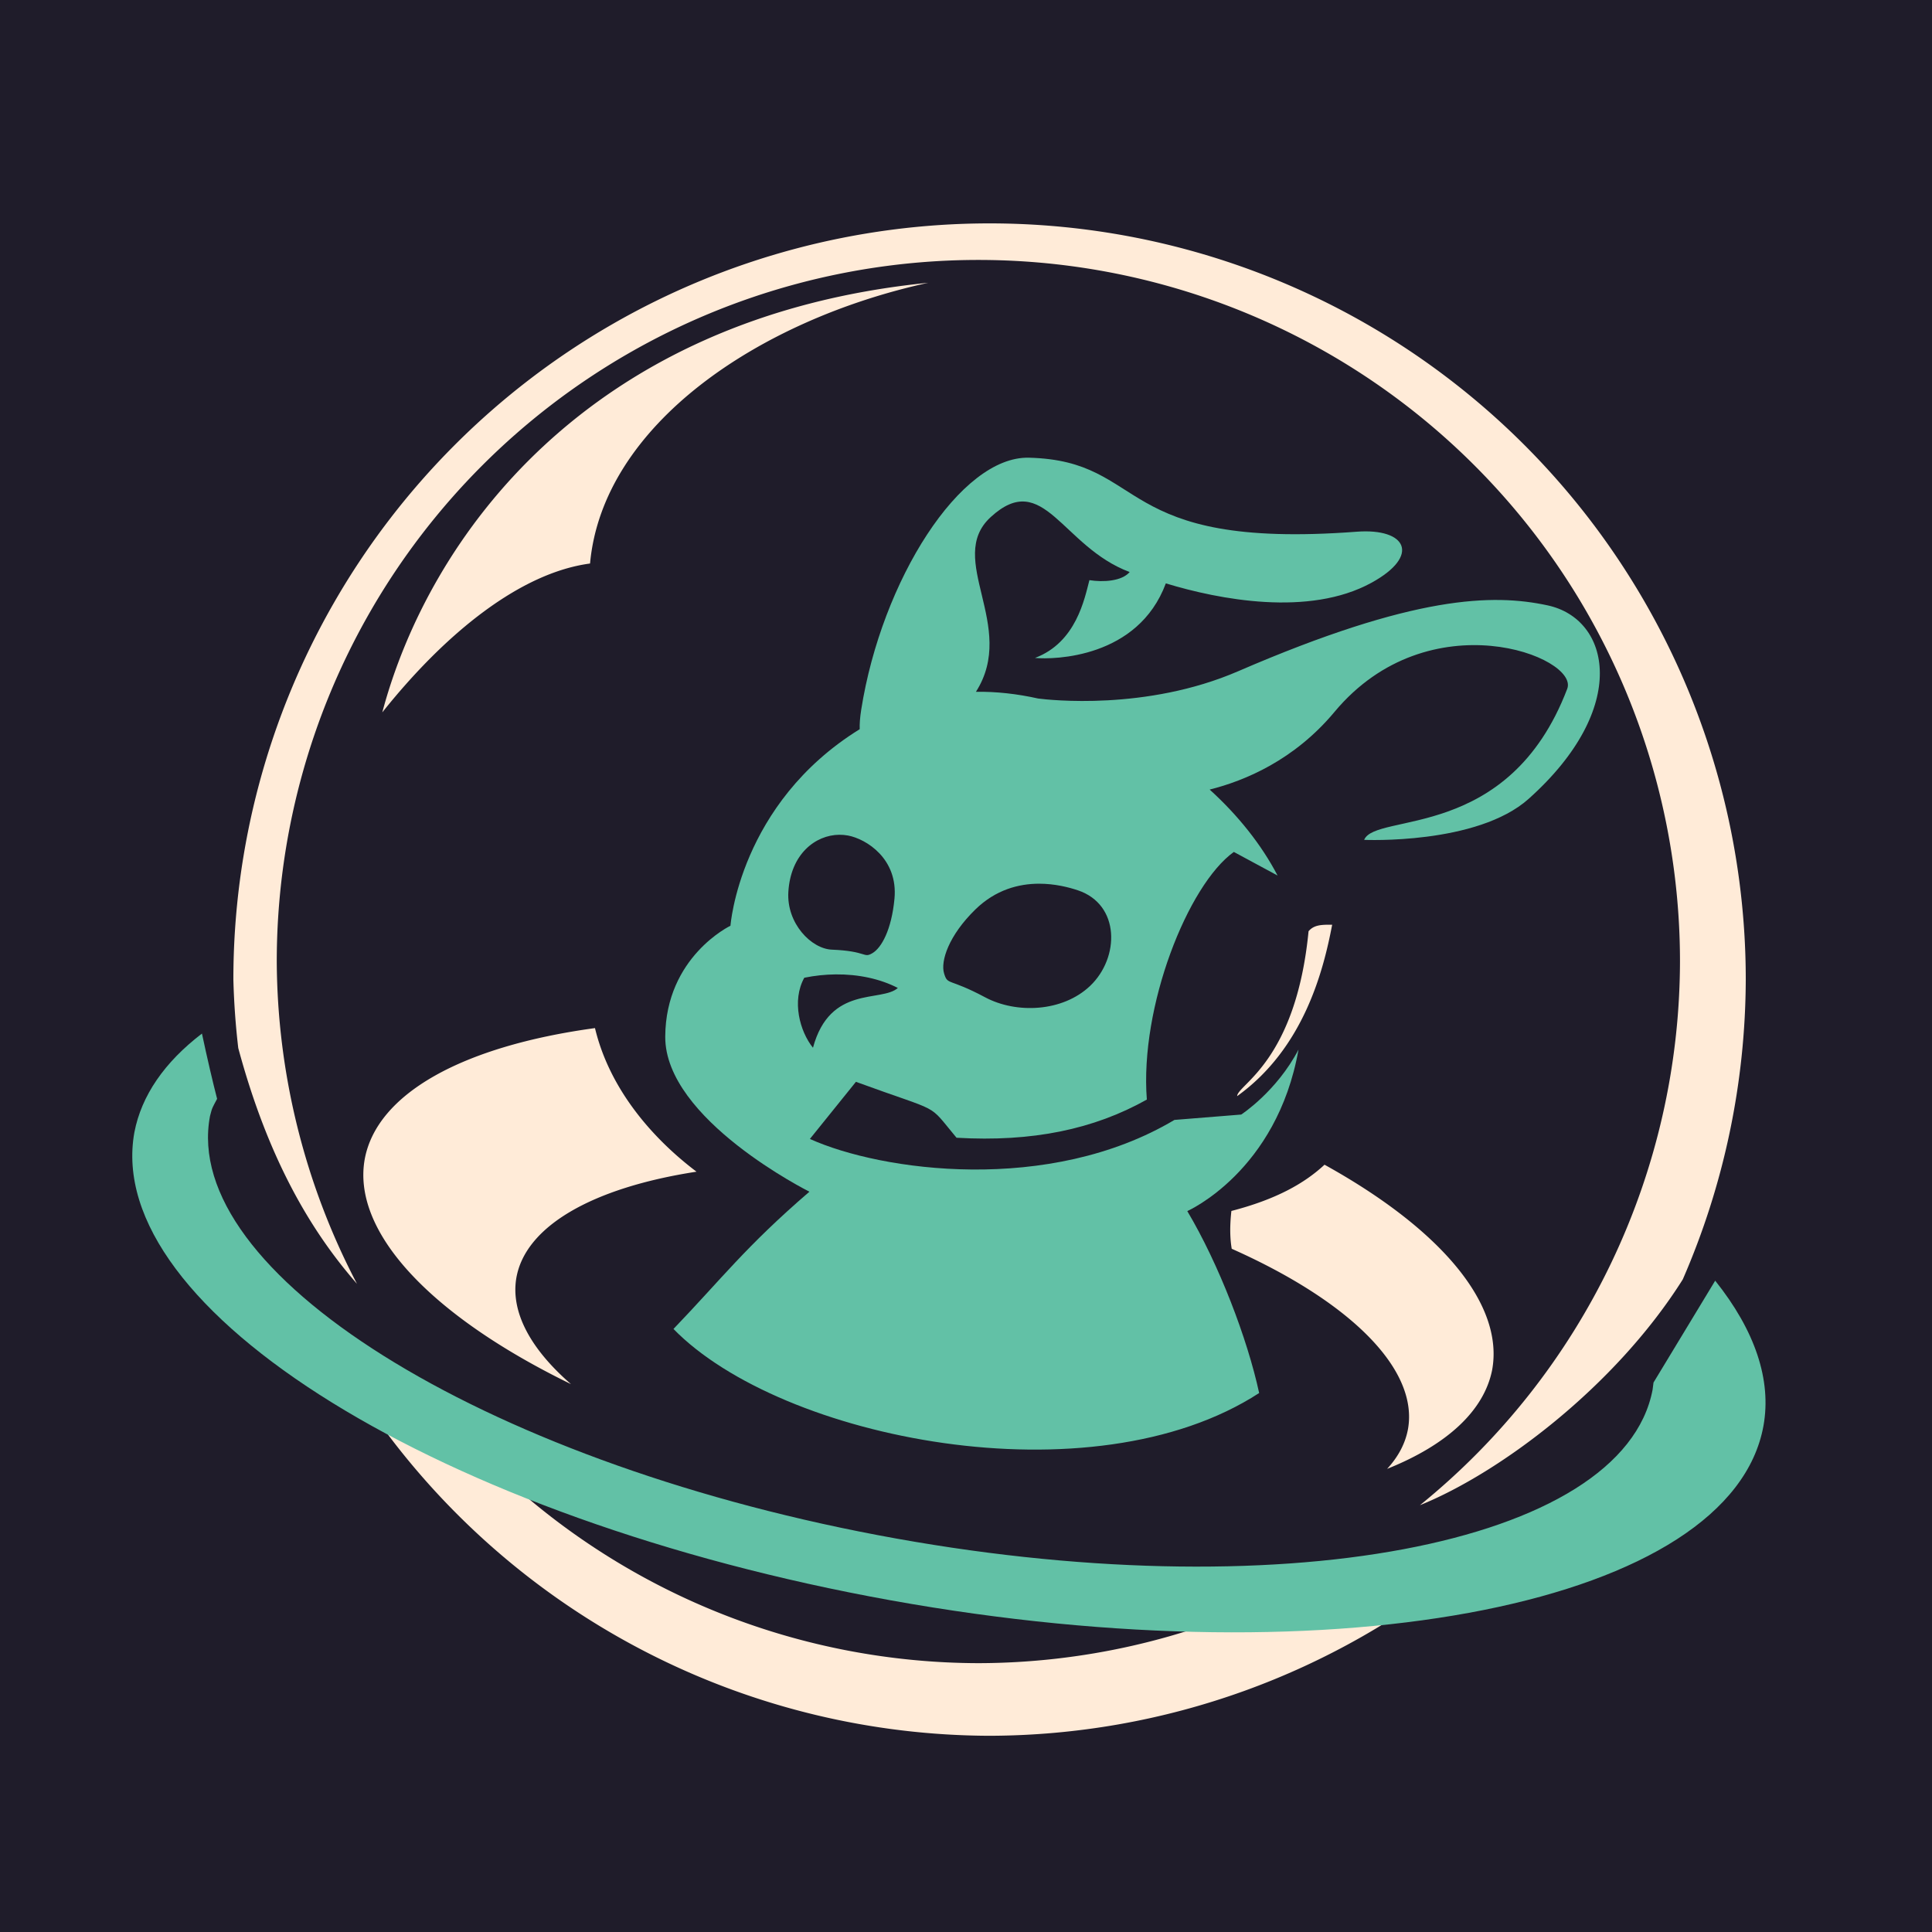 <?xml version="1.0" encoding="UTF-8" standalone="no"?>
<!-- Created with Inkscape (http://www.inkscape.org/) -->

<svg
   width="512"
   height="512"
   viewBox="0 0 135.467 135.467"
   version="1.1"
   id="svg1001"
   inkscape:version="1.1.2 (0a00cf5339, 2022-02-04)"
   sodipodi:docname="divoc_bb3_logo_bunny_small_plain.svg"
   xmlns:inkscape="http://www.inkscape.org/namespaces/inkscape"
   xmlns:sodipodi="http://sodipodi.sourceforge.net/DTD/sodipodi-0.dtd"
   xmlns="http://www.w3.org/2000/svg"
   xmlns:svg="http://www.w3.org/2000/svg">
  <sodipodi:namedview
     id="namedview1003"
     pagecolor="#505050"
     bordercolor="#ffffff"
     borderopacity="1"
     inkscape:pageshadow="0"
     inkscape:pageopacity="0"
     inkscape:pagecheckerboard="1"
     inkscape:document-units="px"
     showgrid="false"
     showguides="true"
     inkscape:guide-bbox="true"
     inkscape:snap-bbox="true"
     inkscape:bbox-paths="true"
     inkscape:bbox-nodes="true"
     inkscape:snap-bbox-edge-midpoints="true"
     inkscape:snap-bbox-midpoints="true"
     inkscape:object-paths="true"
     inkscape:snap-intersection-paths="true"
     inkscape:snap-smooth-nodes="true"
     inkscape:snap-midpoints="true"
     inkscape:snap-object-midpoints="true"
     inkscape:snap-center="true"
     inkscape:snap-text-baseline="true"
     inkscape:snap-page="true"
     units="px"
     fit-margin-top="0"
     fit-margin-left="0"
     fit-margin-right="0"
     fit-margin-bottom="0"
     inkscape:zoom="1.4609989"
     inkscape:cx="197.12541"
     inkscape:cy="249.14461"
     inkscape:window-width="3840"
     inkscape:window-height="2118"
     inkscape:window-x="0"
     inkscape:window-y="0"
     inkscape:window-maximized="1"
     inkscape:current-layer="layer1" />
  <defs
     id="defs998" />
  <g
     inkscape:label="Layer 1"
     inkscape:groupmode="layer"
     id="layer1">
    <rect
       style="display:inline;fill:#1f1c2a;fill-opacity:1;stroke:none;stroke-width:1.948;stroke-linecap:round;stroke-linejoin:bevel;stroke-miterlimit:4;stroke-dasharray:none;stroke-opacity:1"
       id="rect232100-3"
       width="135.467"
       height="135.467"
       x="1.7763568e-15"
       y="3.5527137e-15"
       inkscape:export-filename="/home/betalars/Development/congress/bridging-bubbles-design/Logo/rect232100.png"
       inkscape:export-xdpi="192.80841"
       inkscape:export-ydpi="192.80841" />
    <g
       id="g6910"
       style="display:inline"
       transform="matrix(1.352,0,0,1.352,-25.181,2.579)">
      <path
         id="circle232108"
         style="font-variation-settings:normal;fill:#ffebd8;fill-opacity:1;stroke:none;stroke-width:11.061;stroke-linecap:butt;stroke-linejoin:miter;stroke-miterlimit:4;stroke-dasharray:none;stroke-dashoffset:0;stroke-opacity:1;stop-color:#000000"
         d="m 263.947,36.52 a 147.992,147.992 0 0 0 -147.992,147.992 147.992,147.992 0 0 0 0.957,13.398 c 5.746,21.328 13.953,35.531 23.232,46.139 A 137.309,137.309 0 0 1 124.447,180.984 137.309,137.309 0 0 1 261.758,43.674 137.309,137.309 0 0 1 399.066,180.984 137.309,137.309 0 0 1 348.174,287.377 c 15.6,-6.303 38.165,-23.126 51.438,-44.188 A 147.992,147.992 0 0 0 411.939,184.512 147.992,147.992 0 0 0 263.947,36.52 Z m -12.004,11.625 c -66.731,6.666 -97.76,49.929 -106.844,84.072 12.541,-15.727 27.135,-27.333 40.66,-29.131 2.474,-27.132 33.037,-47.7 66.184,-54.941 z m 78.328,125.629 c -1.642,0.013 -2.928,0.14 -3.895,1.275 -2.487,25.528 -13.919,30.03 -13.973,32.27 12.993,-9.329 16.861,-24.444 18.594,-33.545 -0.249,-2.3e-4 -0.492,-0.002 -0.727,0 z m -143.547,20.232 a 112.233,43.923 10.626 0 0 -45.049,25.58 112.233,43.923 10.626 0 0 40.355,44.098 88.495,34.633 9.562 0 1 -10.705,-20.73 88.495,34.633 9.562 0 1 35.268,-20.846 c -9.159,-6.933 -17.116,-16.588 -19.869,-28.102 z m 142.777,26.736 c -3.923,3.646 -9.456,6.783 -18.229,9.051 -0.347,3.127 -0.259,5.483 0.066,7.4 a 88.495,34.633 9.562 0 1 34.518,35.16 88.495,34.633 9.562 0 1 -4.104,7.916 112.233,43.923 10.626 0 0 20.539,-19.291 112.233,43.923 10.626 0 0 -32.791,-40.236 z M 145.592,272.729 a 147.992,147.992 0 0 0 118.355,59.775 147.992,147.992 0 0 0 93.646,-33.701 l -37.248,6.236 a 137.309,137.309 0 0 1 -58.588,13.254 137.309,137.309 0 0 1 -92.588,-36.205 z"
         transform="scale(0.265)" />
      <path
         id="path232120"
         style="font-variation-settings:normal;fill:#62c1a6;fill-opacity:1;stroke:none;stroke-width:11.312;stroke-linecap:butt;stroke-linejoin:miter;stroke-miterlimit:4;stroke-dasharray:none;stroke-dashoffset:0;stroke-opacity:1;stop-color:#000000"
         d="m 271.656,82.377 c -13.4,-0.336 -28.83,24.01 -32.826,49.301 -0.248,1.568 -0.334,2.829 -0.297,3.832 -23.554,14.565 -25.293,38.465 -25.293,38.465 0,0 -12.672,6.042 -12.766,21.701 -0.09,16.223 28.221,30.348 28.221,30.348 -12.525,10.777 -17.21,17.078 -26.609,26.863 21.032,21.567 81.853,33.808 114.621,12.539 -2.304,-10.666 -7.868,-25.19 -14.064,-35.607 0,0 17.527,-7.7 21.766,-31.604 -4.297,8.22 -11.209,12.711 -11.209,12.711 l -13.072,1.051 c -24.526,14.591 -57.324,10.052 -71.344,3.723 l 9.01,-11.178 c 17.242,6.311 13.767,3.871 19.689,10.943 14.859,0.867 26.872,-1.653 37.244,-7.469 -1.41,-18.176 8.036,-42.022 17.027,-48.465 l 8.555,4.617 c -3.161,-6.058 -7.75,-11.795 -13.287,-16.824 6.854,-1.715 16.543,-5.738 24.424,-15.191 18.495,-22.186 47.938,-10.784 45.553,-4.527 -11.452,30.044 -37.505,24.104 -39.744,29.561 0,0 22.099,1 32.189,-8.023 19.964,-17.853 15.973,-35.252 3.689,-37.875 -10.65,-2.274 -26.024,-2.028 -60.533,12.896 -18.011,7.789 -37.064,5.609 -39.141,5.342 -4.112,-0.918 -8.209,-1.381 -12.182,-1.314 8.214,-12.854 -6.052,-26.005 2.891,-34.191 v -0.004 c 10.388,-9.51 13.916,5.804 27.197,10.754 -1.55,1.814 -5.192,2.012 -7.879,1.59 -0.955,3.631 -2.569,12.181 -10.65,15.223 3.738,0.349 20.174,0.032 25.607,-14.594 10.396,3.164 28.009,6.58 40.23,-0.111 9.691,-5.307 6.897,-10.737 -2.877,-9.998 C 287.927,100.48 295.161,82.965 271.656,82.377 Z M 234.529,156.17 c 0.573,-0.006 1.144,0.043 1.703,0.146 3.588,0.668 9.842,4.554 9.104,12.375 -0.574,6.077 -2.533,9.601 -4.32,10.652 -1.785,1.051 -0.985,-0.409 -7.924,-0.688 -4.035,-0.161 -8.904,-5.142 -8.523,-11.322 0.457,-7.402 5.295,-11.113 9.961,-11.164 z m 39.113,9.578 c 3.067,-0.002 5.773,0.685 7.59,1.293 8.298,2.78 8.194,13.189 2.395,18.705 -5.384,5.119 -14.444,5.491 -20.549,2.232 -7.202,-3.846 -7.306,-2.288 -8.031,-4.666 -0.728,-2.376 0.876,-7.405 6.119,-12.52 3.998,-3.901 8.534,-5.042 12.477,-5.045 z m -39.82,17.748 c 4.449,-0.044 8.701,0.862 12.174,2.656 -3.23,2.877 -13.285,-0.636 -16.609,11.701 -2.577,-3.187 -4.2,-9.197 -1.699,-13.703 2.05,-0.418 4.113,-0.634 6.135,-0.654 z m -124.016,11.58 c -7.375,5.636 -11.847,12.174 -13.223,19.328 -6.278,34.728 60.001,75.735 148.041,91.594 88.04,15.859 164.502,0.562 170.783,-34.166 1.601,-8.917 -1.618,-18.596 -9.451,-28.396 l -12.072,19.938 c -0.045,0.467 -0.112,0.939 -0.18,1.404 -5.793,30.508 -73.681,43.248 -151.639,28.457 -77.959,-14.792 -136.466,-51.515 -130.68,-82.025 0.431,-1.749 0.524,-1.703 1.387,-3.361 -0.824,-3.175 -1.98,-8.13 -2.965,-12.771 z"
         transform="scale(0.265)" />
    </g>
  </g>
</svg>
